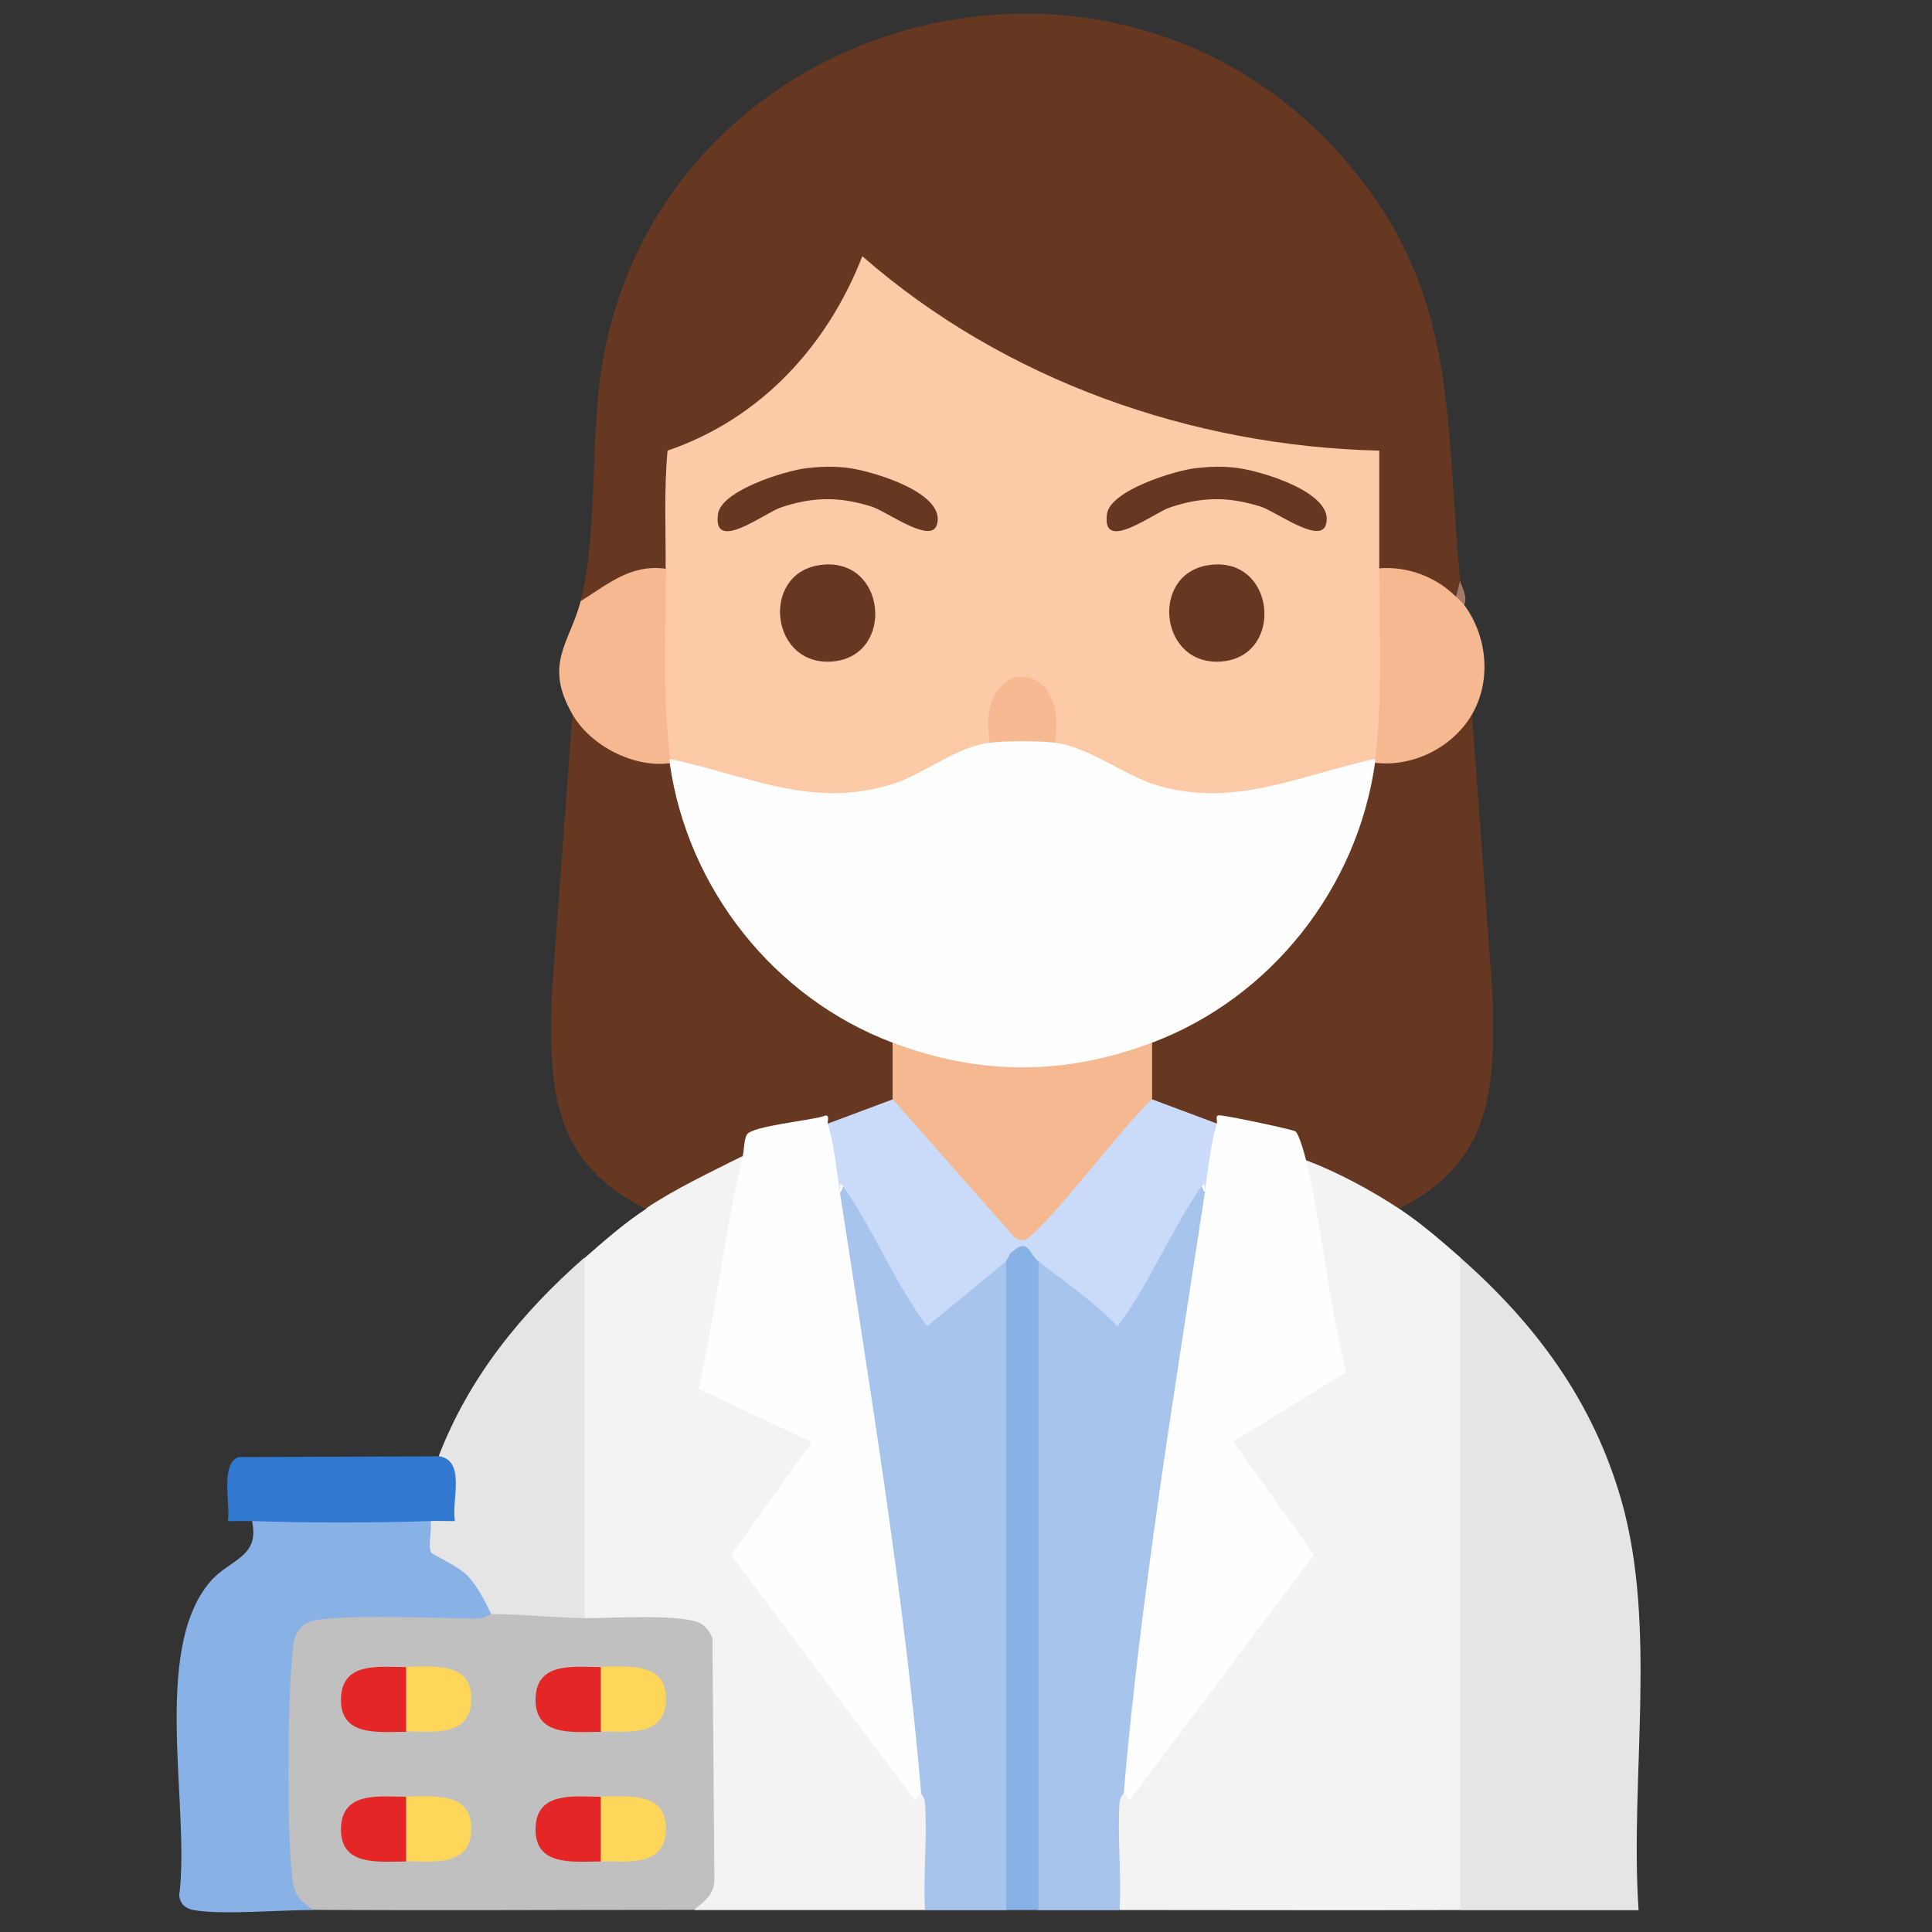 <?xml version="1.0" encoding="UTF-8"?>
<svg id="Layer_9" data-name="Layer 9" xmlns="http://www.w3.org/2000/svg" viewBox="0 0 100.28 100.28">
  <rect x="0" y="0" width="100.28" height="100.28" fill="#333333" stroke="none"/>
  <defs>
    <style>
      .cls-1 {
        fill: #a37b67;
      }

      .cls-2 {
        fill: #a6c4ec;
      }

      .cls-3 {
        fill: #fccaa7;
      }

      .cls-4 {
        fill: #3178d1;
      }

      .cls-5 {
        fill: #e52626;
      }

      .cls-6 {
        fill: #e5e5e5;
      }

      .cls-7 {
        fill: silver;
      }

      .cls-8 {
        fill: #fed65a;
      }

      .cls-9 {
        fill: #c9dbf9;
      }

      .cls-10 {
        fill: #f6b991;
      }

      .cls-11 {
        fill: #f6b890;
      }

      .cls-12 {
        fill: #88b1e5;
      }

      .cls-13 {
        fill: #673821;
      }

      .cls-14 {
        fill: #fefefe;
      }

      .cls-15 {
        fill: #f3f3f3;
      }
    </style>
  </defs>
  <path class="cls-13" d="M75.79,30.13c.13.53.06.81-.21.84-.62-.04-1.28-.3-1.98-.78-.84-.1-1.51-.33-2.02-.7-.45-1.95-.55-3.94-.28-5.92-2.17.34-4.61-.09-6.81-.49-7.1-1.3-14.58-4.42-19.71-9.49-.03,1.53-1.34,3.37-2.32,4.64-1.87,2.42-4.54,4.58-7.51,5.37l.02,5.07c-.06.31-.21.58-.42.82l-.35.39c-1.3.08-2.5.57-3.59,1.49l-.48-.19c.92-3.44.48-8.64,1.15-12.42C34.46.73,57.56-5.6,69.68,8.15c6.07,6.89,5.3,13.49,6.11,21.98Z"/>
  <path class="cls-15" d="M72.63,62.74c1.12.74,2.15,1.64,3.16,2.52l.42.77v32.85l-.42.26c-5.89.02-11.79,0-17.67,0-.6-1.3-.54-3.44-.46-4.96-.1-.88.13-1.26.67-1.14,3.13-3.97,6.34-8.26,9.31-12.4-1.44-1.88-2.76-3.81-3.95-5.81.08-.56,5.09-3.47,5.84-3.68-.78-3.17-1.47-6.54-1.91-9.81-.05-.38.07-.76.18-1.12,1.23-.23,3.51,1.01,4.53,1.83l.31.7Z"/>
  <path class="cls-15" d="M38.55,60.01l.15,1.23-1.99,10.59,5.49,2.58c.22.22.27.5.19.79l-3.91,5.5c3.1,4.19,6.21,8.3,9.34,12.34.53-.18.75.2.67,1.14.09,1.52.14,3.66-.46,4.96-3.99,0-8,0-11.99,0,.17-.51.38-1.04.64-1.59l-.08-12.42-.38-.47c-1.79-.33-3.62-.41-5.48-.24l-.37-.42-.42-.15c0-5.94,0-11.88,0-17.83l.42-.75c1.01-.88,2.04-1.79,3.16-2.52.91-1.43,3.35-2.65,5.05-2.74Z"/>
  <path class="cls-6" d="M75.79,65.27c3.93,3.46,6.89,7.46,8.36,12.58,1.89,6.6.44,14.45.9,21.3-3.08,0-6.18,0-9.26,0v-33.87Z"/>
  <path class="cls-7" d="M30.34,83.99c1.29.01,5.29-.26,6.1.32.25.18.43.44.54.72l.1,12.53c0,.77-.52,1.14-1.06,1.57-6.59,0-13.19.04-19.78,0-1.33-.13-1.49-1.05-1.54-2.2-.23-3.82-.22-7.69.09-11.5.08-.82.41-1.25,1.11-1.65.87-.5,7.42-.28,8.87-.2.3-.07.51-.12.73.19.12-.2.29-.33.5-.42.45-.17,3.91.1,4.34.63Z"/>
  <path class="cls-13" d="M34.76,39.6l.52.57c1.05,5.87,5.1,11,10.61,13.31l.45.63c.65.37.67,2.59,0,2.95.13.59-2.46,1.51-2.94,1.55l-.43-.29c-.49-.22-.55-.21-.17.03l-3.58.73c-.12.51-.35.82-.67.92-1.7.86-3.46,1.68-5.05,2.74-4.92-2.47-5-6.32-4.85-11.26l1.06-14.4.51.02c.95,1.33,2.58,2.17,4.22,2.12l.32.39Z"/>
  <path class="cls-13" d="M72.63,62.74c-1.48-.97-3.18-1.89-4.84-2.52-.4-.02-.67-.4-.83-1.14l-3.63-.76c.19-.19.11-.18-.18,0-.07.17-.2.25-.37.31s-3.2-1.03-3-1.57c-.71-.19-.62-2.61,0-2.95l.45-.63c5.5-2.31,9.56-7.44,10.61-13.31l.52-.57.34-.39c1.63.06,3.25-.76,4.18-2.09l.52-.04,1.06,14.4c.15,4.92.06,8.81-4.85,11.26Z"/>
  <path class="cls-2" d="M62.53,61.9c.06.32.11.64.14.96s.04.63,0,.94c-1.3,9.15-2.58,18.28-3.76,27.45-.08.63-.33,1.22-.58,1.8,0,.04-.2.24-.22.51-.12,1.81.11,3.76,0,5.59-1.4,0-2.81,0-4.21,0l-.42-.15v-33.26l.42-.26c1.5.22,3.27,1.8,4.07,3.04-.06-.18,0-.32.08-.47.78-1.6,2.8-5.29,3.85-6.55.48-.58.74-.24.62.41Z"/>
  <path class="cls-2" d="M52.22,65.48l.42.15v33.26l-.42.26c-1.4,0-2.81,0-4.21,0-.1-1.83.13-3.78,0-5.59-.02-.27-.22-.47-.22-.51-.25-.58-.5-1.17-.58-1.8-1.18-9.17-2.46-18.29-3.76-27.45-.04-.31-.03-.62,0-.94s.08-.64.14-.96c-.07-1.61,1.09.13,1.54,1.07.92,1.83,1.96,3.57,3.12,5.22l3.47-2.84.5.13Z"/>
  <path class="cls-12" d="M22.35,78.94c.43.05.56.51.4,1.39,1.27.58,3.23,1.99,2.75,3.45-.04,0-.34.22-.71.23-1.59,0-7.93-.29-8.84.22-.62.35-.71.9-.77,1.54-.25,2.72-.31,9.15,0,11.8.1.84.43,1.09,1.06,1.57-1.67-.01-4.74.27-6.2,0-.42-.08-.68-.31-.74-.74.59-4.54-1.45-12.68,1.59-16.28,1.02-1.21,2.61-1.26,2.19-3.17.17-.1.35-.2.53-.26.66-.24,7.53-.24,8.19,0,.19.07.36.16.53.26Z"/>
  <path class="cls-6" d="M30.34,83.99c-1.57-.02-3.4-.22-4.84-.21-.34-.69-.71-1.45-1.25-2.01-.47-.48-1.81-1.09-1.87-1.18-.18-.29.05-1.24-.03-1.65.96-.44,1-1.29.86-2.36l-.44-1c1.59-4.12,4.29-7.43,7.57-10.31v18.72Z"/>
  <path class="cls-12" d="M53.9,65.48v33.66c-.56,0-1.12,0-1.68,0v-33.66c-.39-.41-.35-.51.21-.42.44-1.02,1.86-.71,1.47.42Z"/>
  <path class="cls-11" d="M75.57,30.97c.28-.29.38.08.42.42,1.2,1.6,1.44,3.92.42,5.68s-3.12,2.76-5.05,2.52c-.18-.05-.18-.12,0-.21-.17-.3-.31-.62-.32-.96-.05-1.21.02-7.92.25-8.45.07-.17.17-.32.28-.47,1.48-.12,2.95.43,4,1.47Z"/>
  <path class="cls-11" d="M34.55,29.5c.11.15.2.3.28.47.23.53.3,7.26.26,8.47-.01.34-.16.66-.32.96.19.05.18.12,0,.21-1.87.26-4.11-.9-5.05-2.52-1.52-2.63-.16-3.69.42-5.89,1.42-.88,2.59-1.93,4.42-1.68Z"/>
  <path class="cls-4" d="M22.77,75.58c1.43.22.66,2.28.84,3.37-.42.01-.84-.02-1.26,0-2.96.1-6.3.1-9.26,0-.42-.01-.84.01-1.26,0,.14-.82-.42-3.03.57-3.32l10.37-.04Z"/>
  <path class="cls-1" d="M76,31.39c-.05-.06-.32-.32-.42-.42l.21-.84c.02.24.42.81.21,1.26Z"/>
  <path class="cls-3" d="M34.55,29.5c.01-2.03-.09-4.08.1-6.11,4.82-1.65,8.28-5.41,10.11-10.09,7.35,6.43,17.07,9.86,26.83,10.09,0,2.03,0,4.07,0,6.1,0,3.27.18,6.66-.21,9.89l-.4.52c-5.07,1.6-9.91,2.82-14.62-.43-.77-.16-1.3-.47-1.6-.93l-.36-.41c.39-3.44-3.04-3.42-2.64,0l-.36.41c-.3.45-.83.77-1.59.94-4.69,3.3-9.58,1.97-14.63.43l-.4-.52c-.39-3.19-.23-6.65-.21-9.89Z"/>
  <path class="cls-14" d="M63.16,58.32c.04-.13-.11-.43.11-.43.2-.03,3.79.72,3.96.83.2.13.48,1.18.56,1.49.85,3.61,1.18,7.41,2.08,11.01l-5.86,3.61,4.19,5.86-9.57,12.75-.3-.41c.85-10.03,2.68-21.12,4.21-31.14-.44-.46-.24-2.65.11-3.26.1-.18.33-.25.52-.32Z"/>
  <path class="cls-14" d="M38.55,60.01c.08-.32.06-.84.21-1.11.26-.47,3.38-.73,4.1-1,.22,0,.07.3.11.43.2.06.42.14.52.32.35.61.55,2.81.11,3.26,1.53,10.01,3.36,21.11,4.21,31.14l-.3.41-9.56-12.75,4.18-5.86-5.87-2.76c.91-3.98,1.32-8.11,2.3-12.07Z"/>
  <path class="cls-5" d="M21.08,86.52c.69.35.66,2.96,0,3.37-1.42,0-3.47.28-3.38-1.78.08-1.88,2.04-1.58,3.38-1.58Z"/>
  <path class="cls-8" d="M21.08,89.88v-3.37c1.42,0,3.47-.28,3.38,1.78-.08,1.88-2.04,1.58-3.38,1.58Z"/>
  <path class="cls-5" d="M31.18,86.52c.69.35.66,2.96,0,3.37-1.42,0-3.47.28-3.38-1.78.08-1.88,2.04-1.58,3.38-1.58Z"/>
  <path class="cls-8" d="M31.18,89.88v-3.37c1.42,0,3.47-.28,3.38,1.78-.08,1.88-2.04,1.58-3.38,1.58Z"/>
  <path class="cls-5" d="M21.08,93.25c.69.35.66,2.96,0,3.37-1.42,0-3.47.28-3.38-1.78.08-1.88,2.04-1.58,3.38-1.58Z"/>
  <path class="cls-8" d="M21.08,96.62v-3.37c1.42,0,3.47-.28,3.38,1.78-.08,1.88-2.04,1.58-3.38,1.58Z"/>
  <path class="cls-5" d="M31.18,93.25c.69.35.66,2.96,0,3.37-1.42,0-3.47.28-3.38-1.78.08-1.88,2.04-1.58,3.38-1.58Z"/>
  <path class="cls-8" d="M31.18,96.62v-3.37c1.42,0,3.47-.28,3.38,1.78-.08,1.88-2.04,1.58-3.38,1.58Z"/>
  <path class="cls-14" d="M54.75,38.55c1.84.23,3.63,1.75,5.43,2.25,3.97,1.12,7.36-.58,11.19-1.41,0,.07,0,.14,0,.21-.92,6.51-5.41,12.2-11.57,14.52-1.59,1.47-4.73,1.73-6.93,1.7-1.37-.02-5.41-.42-6.24-1.29-.11-.12-.21-.26-.3-.41-6.16-2.32-10.65-8.01-11.57-14.52,0-.07,0-.14,0-.21,4.07.86,7.48,2.66,11.68,1.27,1.6-.53,3.17-1.89,4.94-2.11.29-.76,2.94-.74,3.37,0Z"/>
  <path class="cls-11" d="M59.8,54.12v2.95c.06.08.11.16.14.25.13.48-6,7.29-6.48,7.37-.1.02-1.07-.19-.81-.47-.12.11-.34.24-.41.17-1.72-1.76-3.88-4.17-5.38-6.09-.56-.43-.74-.84-.53-1.23v-2.95c4.54,1.71,8.93,1.71,13.46,0Z"/>
  <path class="cls-9" d="M52.64,64.22c.43.1.36.38-.21.84-.04.14-.16.28-.21.42l-4.1,3.36c-1.64-2.19-2.72-4.87-4.25-7.11-.37-.54-.25-.15-.27.17-.17-1.13-.31-2.5-.63-3.58l3.37-1.26,6.31,7.15Z"/>
  <path class="cls-9" d="M63.16,58.32c-.33,1.08-.46,2.45-.63,3.58-.02-.32.1-.71-.27-.17-1.53,2.24-2.61,4.92-4.25,7.11-1.24-1.27-2.72-2.3-4.1-3.36-.51-.39-.53-1.33-1.47-.42.09-.27.17-.56.21-.84.14.08.34.19.49.15.86-.2,5.5-6.38,6.66-7.31l3.37,1.26Z"/>
  <path class="cls-13" d="M41.87,24.3c.68-.08,1.34-.1,2.02-.03,1.22.12,5.3,1.29,4.73,2.99-.33.98-2.61-.73-3.39-.97-1.67-.52-3.03-.51-4.7.05-.84.28-3.57,2.41-3.26.33.18-1.22,3.5-2.24,4.59-2.37Z"/>
  <path class="cls-13" d="M62.06,24.3c.68-.08,1.34-.1,2.02-.03,1.22.12,5.3,1.29,4.73,2.99-.33.98-2.61-.73-3.39-.97-1.67-.52-3.03-.51-4.7.05-.84.28-3.57,2.41-3.26.33.18-1.22,3.5-2.24,4.59-2.37Z"/>
  <path class="cls-13" d="M42.49,29.34c3.51-.57,4.02,4.68.76,4.99s-3.79-4.5-.76-4.99Z"/>
  <path class="cls-13" d="M62.69,29.34c3.51-.57,4.02,4.68.76,4.99s-3.79-4.5-.76-4.99Z"/>
  <path class="cls-10" d="M54.75,38.55c-.76-.1-2.6-.1-3.37,0-.81-4.57,4.17-4.56,3.37,0Z"/>
</svg>